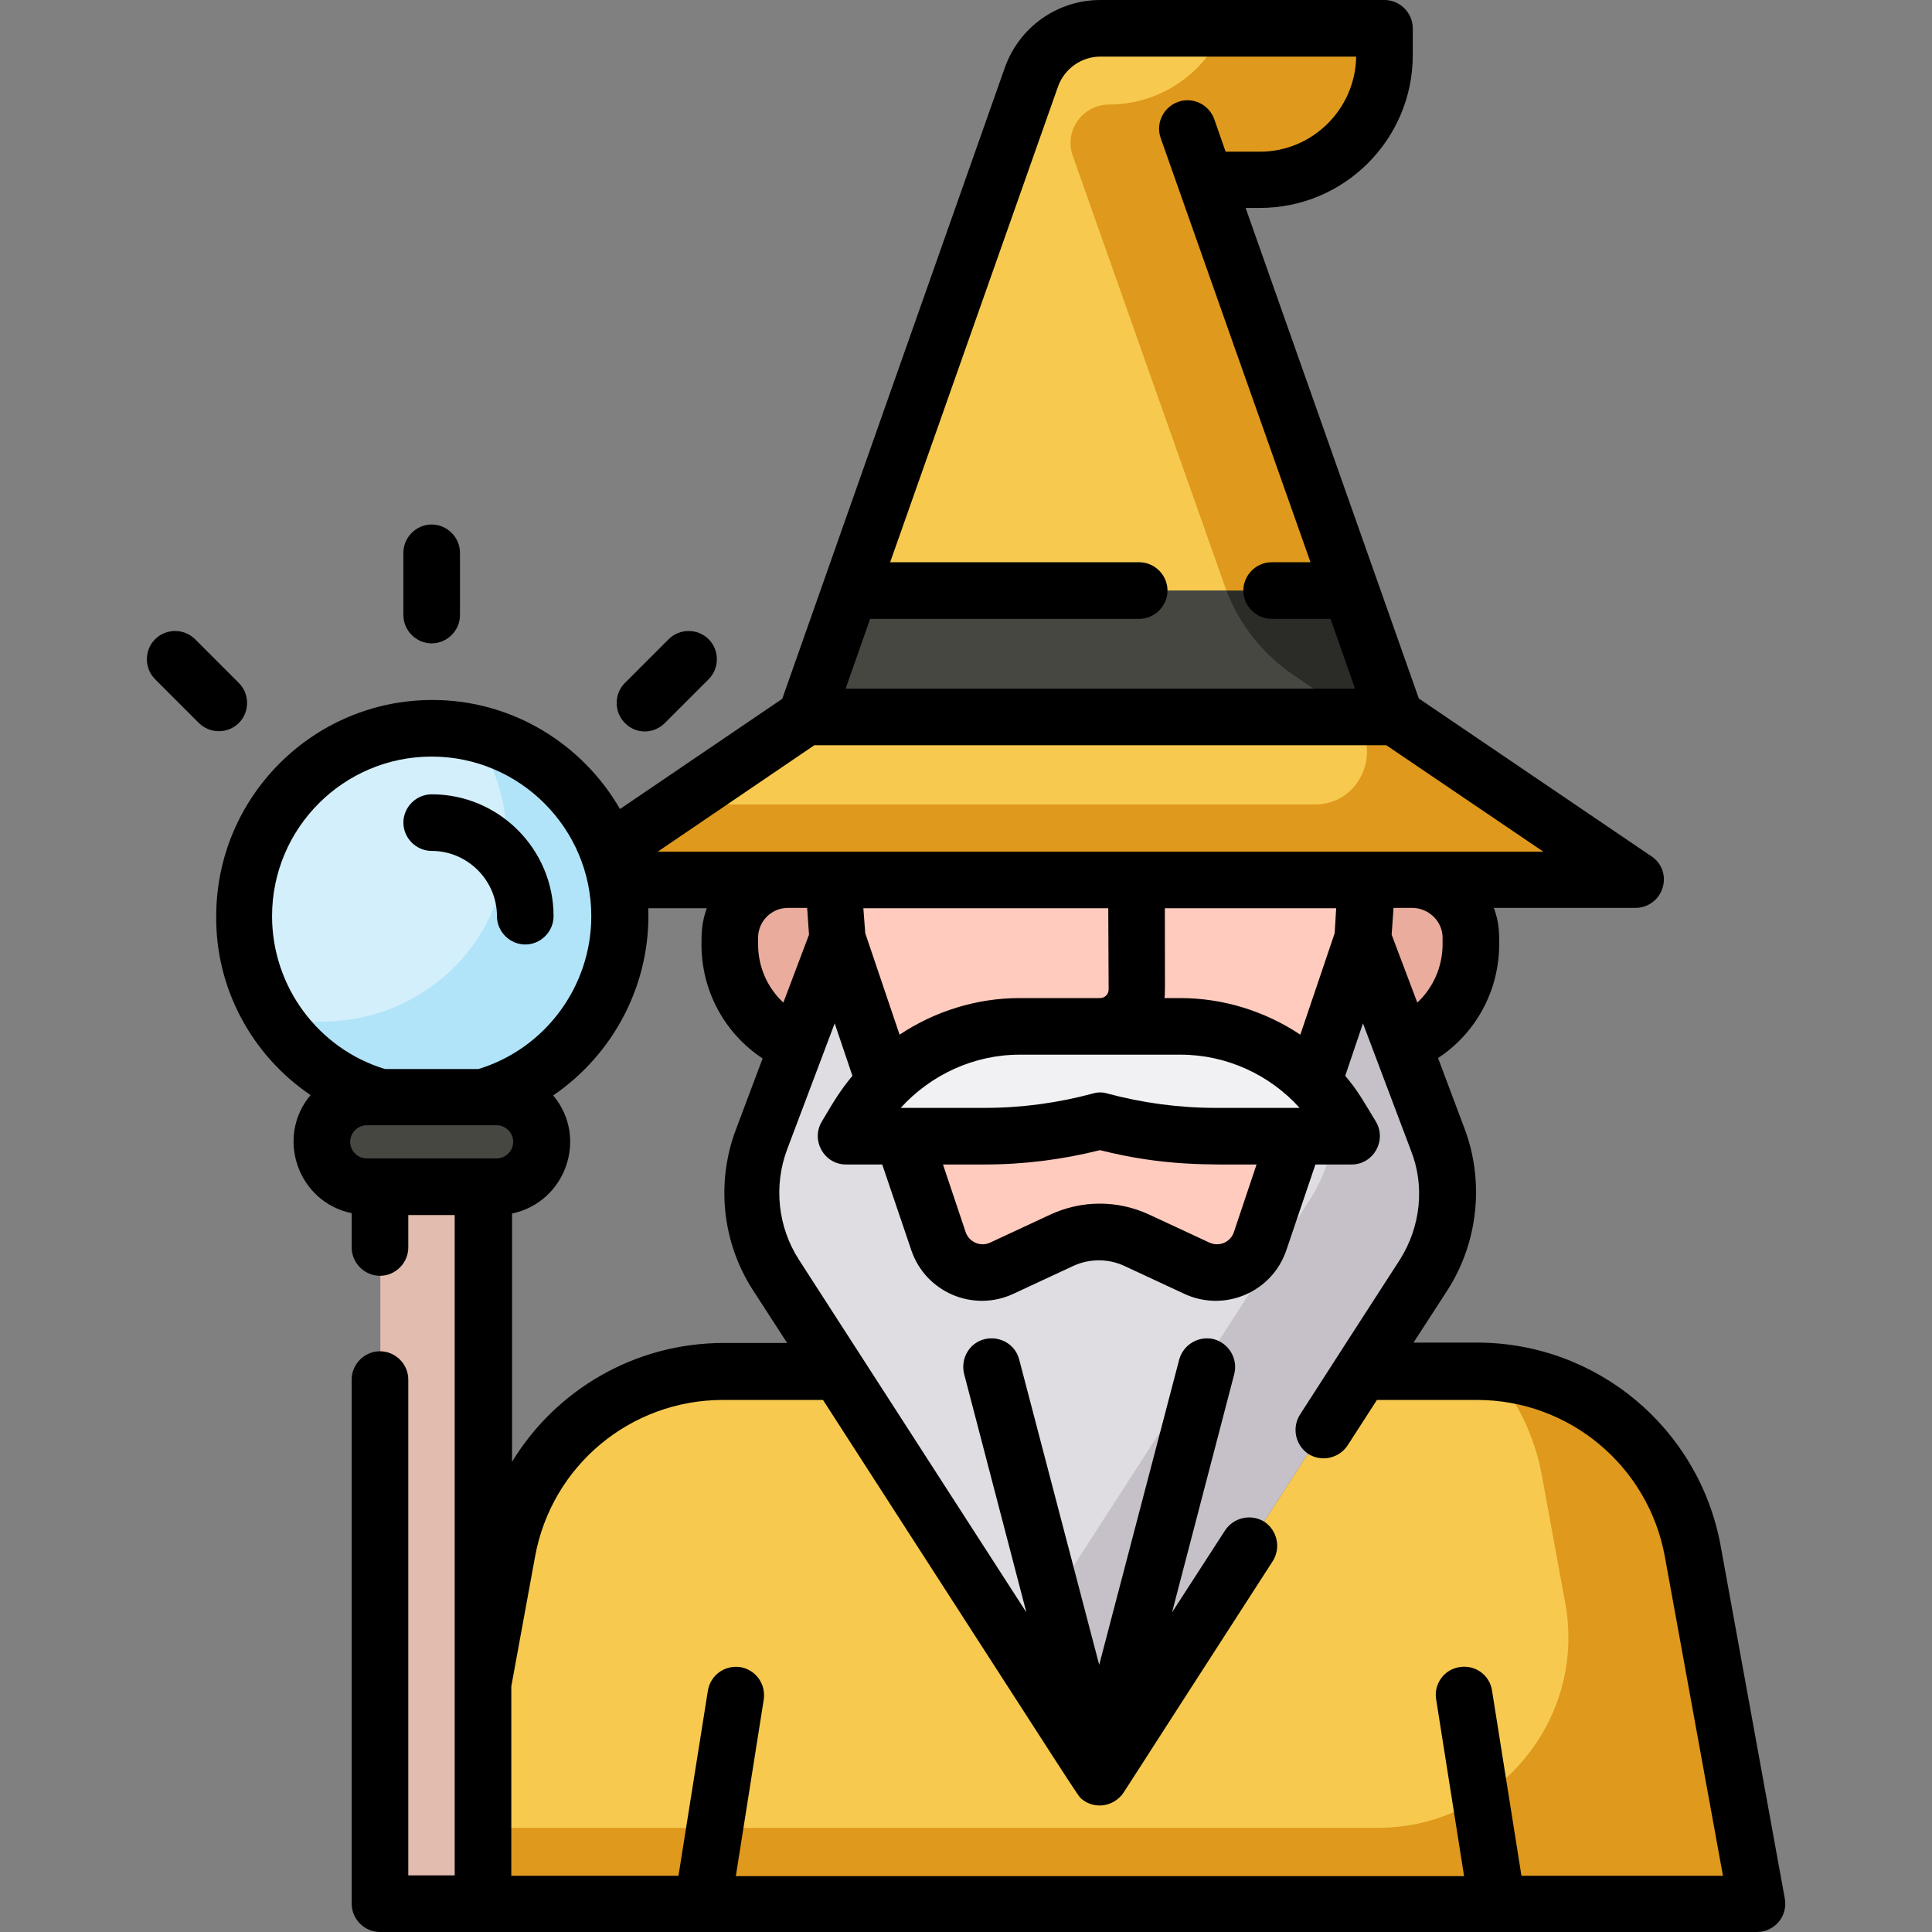 <?xml version="1.0" encoding="utf-8"?>
<!-- Generator: Adobe Illustrator 24.0.2, SVG Export Plug-In . SVG Version: 6.00 Build 0)  -->
<svg version="1.1" id="Capa_1" xmlns="http://www.w3.org/2000/svg" xmlns:xlink="http://www.w3.org/1999/xlink" x="0px" y="0px"
	 viewBox="0 0 512 512" style="enable-background:new 0 0 512 512;" xml:space="preserve">
<rect x="0" y="0" width="512" height="512" fill="#808080" stroke="none"/>
<style type="text/css">
	.st0{fill:#F7CA4F;}
	.st1{fill:#464741;}
	.st2{fill:#EAAC9D;}
	.st3{fill:#F1F1F4;}
	.st4{fill:#FFCBBE;}
	.st5{fill:#DFDDE2;}
	.st6{fill:#C6C1C8;}
	.st7{fill:#E2BCAF;}
	.st8{fill:#D3EFFB;}
	.st9{fill:#B1E4F9;}
	.st10{fill:#2B2B28;}
	.st11{fill:#DF991C;}
</style>
<path class="st0" d="M319.4,47.7h14.4c18.2,0,33-14.8,33-33V7.5h-75.3c-8.2,0-15.5,5.2-18.2,12.9l-48,136.1h132.6L319.4,47.7z"/>
<path class="st1" d="M225.3,156.5L213.5,190h156.2l-11.8-33.5H225.3z"/>
<path class="st2" d="M374.4,233.2h-12.1l-1.2,15.6l10.5,28c10.6-4.2,18.1-14.5,18.1-26.6v-1.7C389.8,240.1,382.9,233.2,374.4,233.2
	L374.4,233.2z"/>
<path class="st2" d="M211.4,276.8l10.5-28l-1.2-15.6h-12.1c-8.5,0-15.4,6.9-15.4,15.4v1.7C193.4,262.3,200.9,272.6,211.4,276.8z"/>
<path class="st3" d="M355.5,296.1c-9-14.9-25.2-24-42.6-24h-42.6c-17.4,0-33.6,9.1-42.6,24l-3,5H261c10.3,0,20.6-1.4,30.5-4.1
	c10,2.7,20.2,4.1,30.5,4.1h36.4L355.5,296.1z"/>
<path class="st4" d="M322.1,301.1c-10.3,0-20.6-1.4-30.5-4.1c-10,2.7-20.2,4.1-30.5,4.1h-21.4l9.4,27.8c2.3,6.9,10.1,10.2,16.7,7.2
	l15.9-7.4c6.3-2.9,13.6-2.9,20,0l15.9,7.4c6.6,3.1,14.4-0.3,16.7-7.2l9.4-27.8H322.1z"/>
<path class="st4" d="M220.8,233.2l1.2,15.6l12.8,38c9.3-9.4,22-14.8,35.5-14.8h42.6c13.5,0,26.2,5.5,35.5,14.8l12.8-38l1.2-15.6
	L220.8,233.2z"/>
<path class="st5" d="M381.1,301.9l-20-53.1l-12.8,38c2.7,2.8,5.1,5.8,7.2,9.2l3,5h-15l-9.4,27.8c-2.3,6.9-10.1,10.2-16.7,7.2
	l-15.9-7.4c-6.3-2.9-13.6-2.9-20,0l-15.9,7.4c-6.6,3.1-14.4-0.3-16.7-7.2l-9.4-27.8h-15l3-5c2-3.4,4.5-6.5,7.2-9.2l-12.8-38
	l-20,53.1c-4.5,11.9-3.1,25.2,3.8,35.9l85.7,132.9l85.7-132.9C384.2,327.1,385.6,313.8,381.1,301.9L381.1,301.9z"/>
<path class="st6" d="M381.1,301.9l-20-53.1l-10.6,31.5l0.6,1.6c1.4,3.6,2.2,7.4,2.5,11.2c0.7,1,1.3,1.9,1.9,2.9l3,5h-5.2
	c-0.7,5.9-2.8,11.6-6.1,16.8l-77.2,119.7l21.4,33.3l85.7-132.9C384.2,327.1,385.6,313.8,381.1,301.9L381.1,301.9z"/>
<path class="st1" d="M131.7,290.7H97.2c-6.6,0-11.9,5.3-11.9,11.9c0,6.6,5.3,11.9,11.9,11.9h34.4c6.6,0,11.9-5.3,11.9-11.9
	S138.2,290.7,131.7,290.7z"/>
<path class="st7" d="M100.8,314.5h27.3v190h-27.3V314.5z"/>
<path class="st8" d="M114.4,193c-27.5,0-49.8,22.3-49.8,49.8c0,22.8,15.4,42.1,36.3,48h27c21-5.9,36.3-25.1,36.3-48
	C164.2,215.3,141.9,193,114.4,193z"/>
<path class="st9" d="M125.2,194.1c5.7,8.1,9.1,18,9.1,28.6c0,0.6,0,1.3,0,1.9c-1,25.9-22.8,46.1-48.7,46.1h-2
	c-3.8,0-7.5-0.4-11.1-1.3c6.5,10.2,16.6,17.9,28.6,21.3h27c21-5.9,36.3-25.1,36.3-48C164.2,219,147.5,199,125.2,194.1z"/>
<path class="st0" d="M163.3,233.2h270L369.7,190H213.5l-52.3,35.5C162.1,227.9,162.8,230.5,163.3,233.2L163.3,233.2z"/>
<path class="st10" d="M342.8,178.9l13.3,9c0.9,0.6,1.7,1.3,2.5,2.1h11.1l-11.8-33.5h-32.9C328.5,165.6,334.7,173.4,342.8,178.9
	L342.8,178.9z"/>
<path class="st11" d="M369.7,190h-11.1c7.9,8.3,2.3,23.2-10.2,23.2H179.3l-18.1,12.3c0.9,2.5,1.6,5.1,2.2,7.7h270L369.7,190z"/>
<path class="st11" d="M324.3,7.5c-5,11.9-16.8,20.2-30.4,20.2c-7,0-12,7-9.6,13.6c0,0,40.5,114.7,40.7,115.2h32.9L319.4,47.7h14.4
	c18.2,0,33-14.8,33-33V7.5L324.3,7.5z"/>
<path class="st0" d="M448.6,411c-5-27.6-29.1-47.7-57.2-47.7h-30.6l-69.3,107.4l-69.3-107.4h-30.6c-28.1,0-52.1,20.1-57.2,47.7
	l-6.4,35.1v58.4h337.5L448.6,411z"/>
<path class="st11" d="M448.6,411c-4.8-26.3-26.8-45.8-53.2-47.6c6.6,7.6,11.3,17.1,13.2,27.6l6.2,33.8c5.7,31-18.2,59.6-49.7,59.6
	H128.1v20h337.5L448.6,411z"/>
<path d="M82.3,290.2c-9.4,11.2-3.3,28.4,10.9,31.3v9.1c0,4.1,3.4,7.5,7.5,7.5s7.5-3.4,7.5-7.5V322h12.3v175h-12.3V365.6
	c0-4.1-3.4-7.5-7.5-7.5s-7.5,3.4-7.5,7.5v138.9c0,4.1,3.4,7.5,7.5,7.5h364.9c4.7,0,8.2-4.2,7.4-8.8l-17-93.5
	c-5.7-31.2-32.8-53.9-64.6-53.9h-16.8l9-13.9c8.1-12.6,9.8-28.6,4.6-42.6l-7.1-18.9c10-6.6,16.2-17.8,16.2-30.2c0-3.1,0-5.7-1.4-9.6
	h37.5c3.3,0,6.2-2.1,7.2-5.3s-0.2-6.6-3-8.4l-61.6-41.8c-16.1-45.5-29.8-84.5-45.9-130h3.8c22.4,0,40.5-18.2,40.5-40.5V7.5
	c0-4.1-3.4-7.5-7.5-7.5h-75.3c-11.4,0-21.5,7.2-25.3,17.9c-25.2,71.5-31.3,88.6-59,167.3l-43,29.2c-9.9-17.2-28.5-28.9-49.7-28.9
	c-31.6,0-57.3,25.7-57.3,57.3C57.1,262.1,66.9,279.8,82.3,290.2z M97.2,307c-2.4,0-4.4-2-4.4-4.4s2-4.4,4.4-4.4h34.4
	c2.4,0,4.4,2,4.4,4.4s-2,4.4-4.4,4.4C120.1,307,107.2,307,97.2,307z M371,333.8c-2.7,4.2-21.2,32.8-26.5,41.1
	c-2.2,3.5-1.2,8.1,2.2,10.4c3.5,2.2,8.1,1.2,10.4-2.2l7.8-12.1h26.5c24.5,0,45.4,17.5,49.8,41.5l15.4,84.6h-53.4l-7.8-49.1
	c-0.6-4.1-4.5-6.9-8.6-6.2c-4.1,0.6-6.9,4.5-6.2,8.6l7.4,46.8h-193l7.4-46.8c0.6-4.1-2.1-7.9-6.2-8.6c-4.1-0.6-7.9,2.1-8.6,6.2
	l-7.8,49.1h-44.3v-50.2l6.3-34.4c4.4-24.1,25.3-41.5,49.8-41.5h26.5c70.7,109.6,67.3,104.6,68.6,105.8c3.2,2.6,7.8,2.1,10.5-1
	c0.5-0.5-2.3,3.6,40.1-62.1c2.2-3.5,1.2-8.1-2.2-10.4c-3.5-2.2-8.1-1.2-10.4,2.2l-14.1,21.8l16.5-63.2c1-4-1.4-8.1-5.4-9.2
	c-4-1-8.1,1.4-9.2,5.4l-21.2,80.9l-21.2-80.9c-1-4-5.1-6.4-9.2-5.4c-4,1-6.4,5.1-5.4,9.2l16.5,63.2c-4.7-7.3-42.2-65.4-60.3-93.5
	c-5.6-8.7-6.7-19.6-3.1-29.2l12.6-33.4l4.7,13.9c-3.4,4.1-5,6.9-8.1,12.1c-3,5,0.6,11.4,6.4,11.4h9.6l7.7,22.7
	c3.8,11.2,16.4,16.5,27,11.6l15.9-7.4c4.3-2,9.3-2,13.6,0l15.9,7.4c10.6,4.9,23.2-0.4,27-11.6l7.7-22.7h9.6c5.8,0,9.4-6.4,6.4-11.4
	c-3.1-5.1-4.7-8.1-8.1-12.1l4.7-13.9l12.6,33.4C377.7,314.2,376.5,325.1,371,333.8L371,333.8z M200.9,250.2v-1.7
	c0-4.3,3.5-7.9,7.9-7.9h5.1l0.5,7.1l-6.8,18C203.4,261.8,200.9,256.3,200.9,250.2L200.9,250.2z M312.9,279.5
	c12.1,0,23.6,5.3,31.5,14.1c-8.4,0-17.6,0-22.3,0c-9.6,0-19.3-1.3-28.6-3.8c-1.3-0.4-2.6-0.4-3.9,0c-9.3,2.5-18.9,3.8-28.6,3.8
	c-4.6,0-13.8,0-22.3,0c8-8.8,19.4-14.1,31.5-14.1H312.9z M261,308.6c10.3,0,20.6-1.3,30.5-3.8c17.1,4.3,28.8,3.8,41.5,3.8l-6,17.9
	c-0.9,2.7-3.9,4-6.5,2.8l-15.9-7.4c-8.4-3.9-17.9-3.9-26.3,0l-15.9,7.4c-2.5,1.2-5.6-0.1-6.5-2.8l-6-17.9L261,308.6L261,308.6z
	 M353.7,247.3l-9.1,26.9c-9.3-6.2-20.4-9.7-31.8-9.7h-4.2c0.2-1.6,0.1-0.6,0.1-23.8h45.4L353.7,247.3z M293.8,262.2
	c0,1.3-1,2.3-2.3,2.3h-21.3c-11.4,0-22.5,3.5-31.8,9.7l-9.1-26.9l-0.5-6.6h64.9L293.8,262.2L293.8,262.2z M382.3,248.5v1.7
	c0,6-2.5,11.6-6.7,15.5l-6.8-18l0.5-7.1h5.1C378.7,240.7,382.3,244.2,382.3,248.5L382.3,248.5z M280.4,22.9
	c1.7-4.7,6.2-7.9,11.2-7.9h67.8c-0.2,13.9-11.6,25.2-25.5,25.2h-9.1l-3-8.6c-1.4-3.9-5.7-6-9.6-4.6c-3.9,1.4-6,5.7-4.6,9.6
	c7.9,22.5,30.4,86.1,39.7,112.4h-10.3c-4.1,0-7.5,3.4-7.5,7.5s3.4,7.5,7.5,7.5h15.6l6.5,18.5h-135l6.5-18.5h71.3
	c4.1,0,7.5-3.4,7.5-7.5s-3.4-7.5-7.5-7.5h-66L280.4,22.9z M215.8,197.5h151.6l41.6,28.2c-79,0-189.6,0-234.7,0L215.8,197.5z
	 M187.3,240.7c-1.4,3.9-1.4,6.8-1.4,9.6c0,12.4,6.2,23.6,16.2,30.2l-7.1,18.9c-5.3,14.1-3.6,30,4.6,42.6l9,13.9h-16.8
	c-23.5,0-44.5,12.4-56.1,31.5v-65.8c14.2-3,20.3-20.1,10.9-31.3c16.1-11,25.9-29.6,25.2-49.6L187.3,240.7L187.3,240.7z M114.4,200.5
	c23.3,0,42.3,19,42.3,42.3c0,18.6-12.2,35.1-29.9,40.5H102c-17.7-5.4-29.9-21.9-29.9-40.5C72.1,219.4,91.1,200.5,114.4,200.5z"/>
<path d="M114.4,225.5c9.5,0,17.3,7.8,17.3,17.3c0,4.1,3.4,7.5,7.5,7.5s7.5-3.4,7.5-7.5c0-17.8-14.5-32.3-32.3-32.3
	c-4.1,0-7.5,3.4-7.5,7.5S110.3,225.5,114.4,225.5z"/>
<path d="M114.4,170.5c4.1,0,7.5-3.4,7.5-7.5v-16.5c0-4.1-3.4-7.5-7.5-7.5s-7.5,3.4-7.5,7.5V163C106.9,167.1,110.3,170.5,114.4,170.5
	z"/>
<path d="M52.7,191.6c2.9,2.9,7.7,2.9,10.6,0s2.9-7.7,0-10.6l-11.6-11.6c-2.9-2.9-7.7-2.9-10.6,0s-2.9,7.7,0,10.6L52.7,191.6z"/>
<path d="M176.2,191.6l11.6-11.6c2.9-2.9,2.9-7.7,0-10.6c-2.9-2.9-7.7-2.9-10.6,0L165.6,181c-2.9,2.9-2.9,7.7,0,10.6
	C168.5,194.6,173.2,194.6,176.2,191.6z"/>
</svg>
